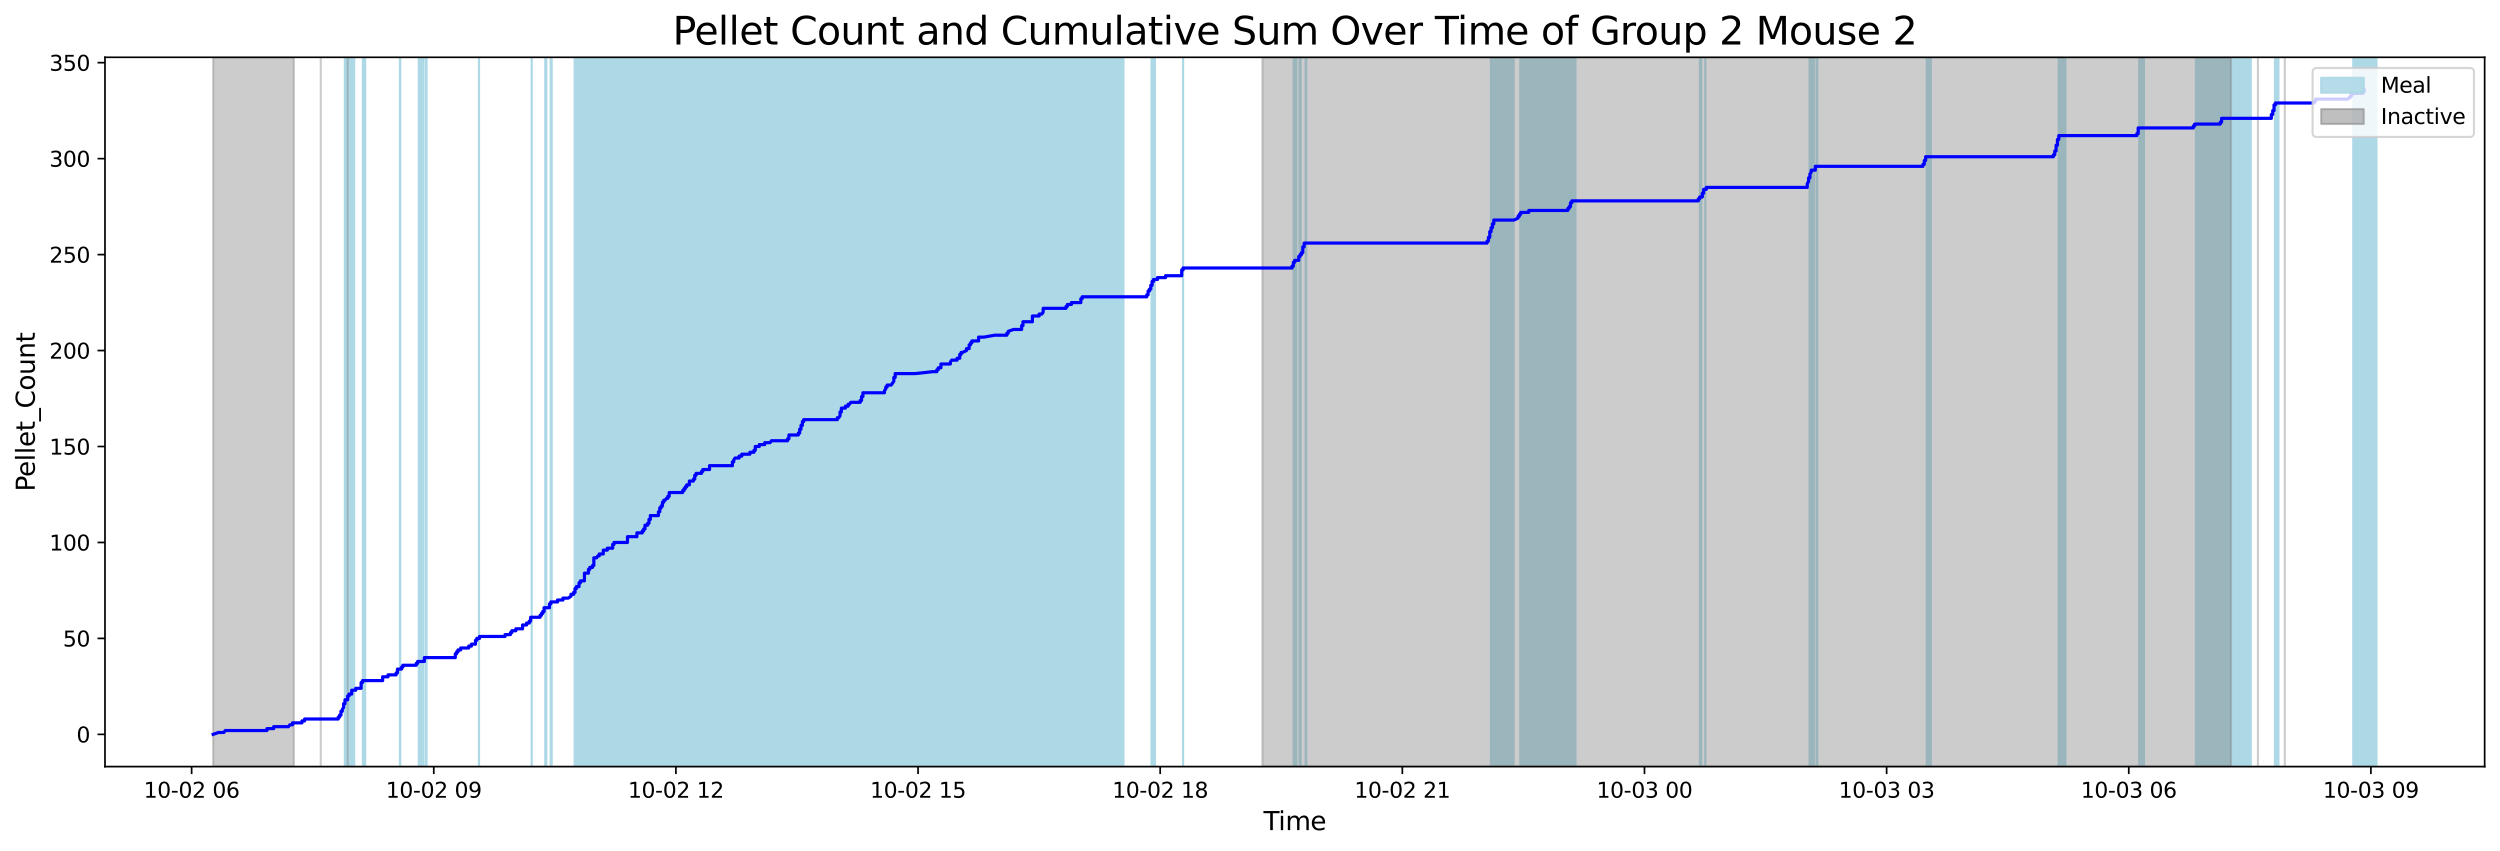 <?xml version="1.0" encoding="utf-8" standalone="no"?>
<!DOCTYPE svg PUBLIC "-//W3C//DTD SVG 1.1//EN"
  "http://www.w3.org/Graphics/SVG/1.1/DTD/svg11.dtd">
<svg xmlns:xlink="http://www.w3.org/1999/xlink" width="1172.435pt" height="399.009pt" viewBox="0 0 1172.435 399.009" xmlns="http://www.w3.org/2000/svg" version="1.1">
 <defs>
  <style type="text/css">*{stroke-linejoin: round; stroke-linecap: butt}</style>
 </defs>
 <g id="figure_1">
  <g id="patch_1">
   <path d="M 0 399.009 
L 1172.435 399.009 
L 1172.435 0 
L 0 0 
z
" style="fill: #ffffff"/>
  </g>
  <g id="axes_1">
   <g id="patch_2">
    <path d="M 49.235 359.517 
L 1165.235 359.517 
L 1165.235 26.877 
L 49.235 26.877 
z
" style="fill: #ffffff"/>
   </g>
   <g id="patch_3">
    <path d="M 164.387 359.517 
L 164.387 26.877 
L 162.142 26.877 
L 162.142 359.517 
z
" clip-path="url(#peb2b2d8e85)" style="fill: #add8e6; stroke: #add8e6; stroke-linejoin: miter"/>
   </g>
   <g id="patch_4">
    <path d="M 163.523 359.517 
L 163.523 26.877 
L 161.719 26.877 
L 161.719 359.517 
z
" clip-path="url(#peb2b2d8e85)" style="fill: #add8e6; stroke: #add8e6; stroke-linejoin: miter"/>
   </g>
   <g id="patch_5">
    <path d="M 163.624 359.517 
L 163.624 26.877 
L 163.447 26.877 
L 163.447 359.517 
z
" clip-path="url(#peb2b2d8e85)" style="fill: #add8e6; stroke: #add8e6; stroke-linejoin: miter"/>
   </g>
   <g id="patch_6">
    <path d="M 164.798 359.517 
L 164.798 26.877 
L 165.044 26.877 
L 165.044 359.517 
z
" clip-path="url(#peb2b2d8e85)" style="fill: #add8e6; stroke: #add8e6; stroke-linejoin: miter"/>
   </g>
   <g id="patch_7">
    <path d="M 166.097 359.517 
L 166.097 26.877 
L 164.873 26.877 
L 164.873 359.517 
z
" clip-path="url(#peb2b2d8e85)" style="fill: #add8e6; stroke: #add8e6; stroke-linejoin: miter"/>
   </g>
   <g id="patch_8">
    <path d="M 171.27 359.517 
L 171.27 26.877 
L 170.204 26.877 
L 170.204 359.517 
z
" clip-path="url(#peb2b2d8e85)" style="fill: #add8e6; stroke: #add8e6; stroke-linejoin: miter"/>
   </g>
   <g id="patch_9">
    <path d="M 170.898 359.517 
L 170.898 26.877 
L 170.942 26.877 
L 170.942 359.517 
z
" clip-path="url(#peb2b2d8e85)" style="fill: #add8e6; stroke: #add8e6; stroke-linejoin: miter"/>
   </g>
   <g id="patch_10">
    <path d="M 187.705 359.517 
L 187.705 26.877 
L 187.547 26.877 
L 187.547 359.517 
z
" clip-path="url(#peb2b2d8e85)" style="fill: #add8e6; stroke: #add8e6; stroke-linejoin: miter"/>
   </g>
   <g id="patch_11">
    <path d="M 198.531 359.517 
L 198.531 26.877 
L 196.392 26.877 
L 196.392 359.517 
z
" clip-path="url(#peb2b2d8e85)" style="fill: #add8e6; stroke: #add8e6; stroke-linejoin: miter"/>
   </g>
   <g id="patch_12">
    <path d="M 200.051 359.517 
L 200.051 26.877 
L 199.622 26.877 
L 199.622 359.517 
z
" clip-path="url(#peb2b2d8e85)" style="fill: #add8e6; stroke: #add8e6; stroke-linejoin: miter"/>
   </g>
   <g id="patch_13">
    <path d="M 224.605 359.517 
L 224.605 26.877 
L 224.655 26.877 
L 224.655 359.517 
z
" clip-path="url(#peb2b2d8e85)" style="fill: #add8e6; stroke: #add8e6; stroke-linejoin: miter"/>
   </g>
   <g id="patch_14">
    <path d="M 249.335 359.517 
L 249.335 26.877 
L 249.386 26.877 
L 249.386 359.517 
z
" clip-path="url(#peb2b2d8e85)" style="fill: #add8e6; stroke: #add8e6; stroke-linejoin: miter"/>
   </g>
   <g id="patch_15">
    <path d="M 255.707 359.517 
L 255.707 26.877 
L 256.218 26.877 
L 256.218 359.517 
z
" clip-path="url(#peb2b2d8e85)" style="fill: #add8e6; stroke: #add8e6; stroke-linejoin: miter"/>
   </g>
   <g id="patch_16">
    <path d="M 258.723 359.517 
L 258.723 26.877 
L 258.256 26.877 
L 258.256 359.517 
z
" clip-path="url(#peb2b2d8e85)" style="fill: #add8e6; stroke: #add8e6; stroke-linejoin: miter"/>
   </g>
   <g id="patch_17">
    <path d="M 294.72 359.517 
L 294.72 26.877 
L 269.498 26.877 
L 269.498 359.517 
z
" clip-path="url(#peb2b2d8e85)" style="fill: #add8e6; stroke: #add8e6; stroke-linejoin: miter"/>
   </g>
   <g id="patch_18">
    <path d="M 270.205 359.517 
L 270.205 26.877 
L 271.378 26.877 
L 271.378 359.517 
z
" clip-path="url(#peb2b2d8e85)" style="fill: #add8e6; stroke: #add8e6; stroke-linejoin: miter"/>
   </g>
   <g id="patch_19">
    <path d="M 272.52 359.517 
L 272.52 26.877 
L 271.908 26.877 
L 271.908 359.517 
z
" clip-path="url(#peb2b2d8e85)" style="fill: #add8e6; stroke: #add8e6; stroke-linejoin: miter"/>
   </g>
   <g id="patch_20">
    <path d="M 276.879 359.517 
L 276.879 26.877 
L 275.239 26.877 
L 275.239 359.517 
z
" clip-path="url(#peb2b2d8e85)" style="fill: #add8e6; stroke: #add8e6; stroke-linejoin: miter"/>
   </g>
   <g id="patch_21">
    <path d="M 276.526 359.517 
L 276.526 26.877 
L 277.258 26.877 
L 277.258 359.517 
z
" clip-path="url(#peb2b2d8e85)" style="fill: #add8e6; stroke: #add8e6; stroke-linejoin: miter"/>
   </g>
   <g id="patch_22">
    <path d="M 279.762 359.517 
L 279.762 26.877 
L 278.841 26.877 
L 278.841 359.517 
z
" clip-path="url(#peb2b2d8e85)" style="fill: #add8e6; stroke: #add8e6; stroke-linejoin: miter"/>
   </g>
   <g id="patch_23">
    <path d="M 307.338 359.517 
L 307.338 26.877 
L 281.403 26.877 
L 281.403 359.517 
z
" clip-path="url(#peb2b2d8e85)" style="fill: #add8e6; stroke: #add8e6; stroke-linejoin: miter"/>
   </g>
   <g id="patch_24">
    <path d="M 284.254 359.517 
L 284.254 26.877 
L 283.377 26.877 
L 283.377 359.517 
z
" clip-path="url(#peb2b2d8e85)" style="fill: #add8e6; stroke: #add8e6; stroke-linejoin: miter"/>
   </g>
   <g id="patch_25">
    <path d="M 311.754 359.517 
L 311.754 26.877 
L 287.869 26.877 
L 287.869 359.517 
z
" clip-path="url(#peb2b2d8e85)" style="fill: #add8e6; stroke: #add8e6; stroke-linejoin: miter"/>
   </g>
   <g id="patch_26">
    <path d="M 288.872 359.517 
L 288.872 26.877 
L 288.651 26.877 
L 288.651 359.517 
z
" clip-path="url(#peb2b2d8e85)" style="fill: #add8e6; stroke: #add8e6; stroke-linejoin: miter"/>
   </g>
   <g id="patch_27">
    <path d="M 321.217 359.517 
L 321.217 26.877 
L 295.496 26.877 
L 295.496 359.517 
z
" clip-path="url(#peb2b2d8e85)" style="fill: #add8e6; stroke: #add8e6; stroke-linejoin: miter"/>
   </g>
   <g id="patch_28">
    <path d="M 303.174 359.517 
L 303.174 26.877 
L 302.493 26.877 
L 302.493 359.517 
z
" clip-path="url(#peb2b2d8e85)" style="fill: #add8e6; stroke: #add8e6; stroke-linejoin: miter"/>
   </g>
   <g id="patch_29">
    <path d="M 306.24 359.517 
L 306.24 26.877 
L 303.162 26.877 
L 303.162 359.517 
z
" clip-path="url(#peb2b2d8e85)" style="fill: #add8e6; stroke: #add8e6; stroke-linejoin: miter"/>
   </g>
   <g id="patch_30">
    <path d="M 304.385 359.517 
L 304.385 26.877 
L 305.016 26.877 
L 305.016 359.517 
z
" clip-path="url(#peb2b2d8e85)" style="fill: #add8e6; stroke: #add8e6; stroke-linejoin: miter"/>
   </g>
   <g id="patch_31">
    <path d="M 305.685 359.517 
L 305.685 26.877 
L 306.032 26.877 
L 306.032 359.517 
z
" clip-path="url(#peb2b2d8e85)" style="fill: #add8e6; stroke: #add8e6; stroke-linejoin: miter"/>
   </g>
   <g id="patch_32">
    <path d="M 310.467 359.517 
L 310.467 26.877 
L 310.467 26.877 
z
" clip-path="url(#peb2b2d8e85)" style="fill: #add8e6; stroke: #add8e6; stroke-linejoin: miter"/>
   </g>
   <g id="patch_33">
    <path d="M 311.754 359.517 
L 311.754 26.877 
L 311.136 26.877 
L 311.136 359.517 
z
" clip-path="url(#peb2b2d8e85)" style="fill: #add8e6; stroke: #add8e6; stroke-linejoin: miter"/>
   </g>
   <g id="patch_34">
    <path d="M 339.513 359.517 
L 339.513 26.877 
L 314.29 26.877 
L 314.29 359.517 
z
" clip-path="url(#peb2b2d8e85)" style="fill: #add8e6; stroke: #add8e6; stroke-linejoin: miter"/>
   </g>
   <g id="patch_35">
    <path d="M 347.083 359.517 
L 347.083 26.877 
L 321.23 26.877 
L 321.23 359.517 
z
" clip-path="url(#peb2b2d8e85)" style="fill: #add8e6; stroke: #add8e6; stroke-linejoin: miter"/>
   </g>
   <g id="patch_36">
    <path d="M 324.245 359.517 
L 324.245 26.877 
L 323.11 26.877 
L 323.11 359.517 
z
" clip-path="url(#peb2b2d8e85)" style="fill: #add8e6; stroke: #add8e6; stroke-linejoin: miter"/>
   </g>
   <g id="patch_37">
    <path d="M 350.238 359.517 
L 350.238 26.877 
L 324.794 26.877 
L 324.794 359.517 
z
" clip-path="url(#peb2b2d8e85)" style="fill: #add8e6; stroke: #add8e6; stroke-linejoin: miter"/>
   </g>
   <g id="patch_38">
    <path d="M 352.13 359.517 
L 352.13 26.877 
L 327.293 26.877 
L 327.293 359.517 
z
" clip-path="url(#peb2b2d8e85)" style="fill: #add8e6; stroke: #add8e6; stroke-linejoin: miter"/>
   </g>
   <g id="patch_39">
    <path d="M 359.701 359.517 
L 359.701 26.877 
L 342.244 26.877 
L 342.244 359.517 
z
" clip-path="url(#peb2b2d8e85)" style="fill: #add8e6; stroke: #add8e6; stroke-linejoin: miter"/>
   </g>
   <g id="patch_40">
    <path d="M 370.426 359.517 
L 370.426 26.877 
L 344.881 26.877 
L 344.881 359.517 
z
" clip-path="url(#peb2b2d8e85)" style="fill: #add8e6; stroke: #add8e6; stroke-linejoin: miter"/>
   </g>
   <g id="patch_41">
    <path d="M 374.842 359.517 
L 374.842 26.877 
L 353.562 26.877 
L 353.562 359.517 
z
" clip-path="url(#peb2b2d8e85)" style="fill: #add8e6; stroke: #add8e6; stroke-linejoin: miter"/>
   </g>
   <g id="patch_42">
    <path d="M 354.654 359.517 
L 354.654 26.877 
L 354.704 26.877 
L 354.704 359.517 
z
" clip-path="url(#peb2b2d8e85)" style="fill: #add8e6; stroke: #add8e6; stroke-linejoin: miter"/>
   </g>
   <g id="patch_43">
    <path d="M 383.043 359.517 
L 383.043 26.877 
L 360.357 26.877 
L 360.357 359.517 
z
" clip-path="url(#peb2b2d8e85)" style="fill: #add8e6; stroke: #add8e6; stroke-linejoin: miter"/>
   </g>
   <g id="patch_44">
    <path d="M 396.292 359.517 
L 396.292 26.877 
L 370.71 26.877 
L 370.71 359.517 
z
" clip-path="url(#peb2b2d8e85)" style="fill: #add8e6; stroke: #add8e6; stroke-linejoin: miter"/>
   </g>
   <g id="patch_45">
    <path d="M 401.339 359.517 
L 401.339 26.877 
L 376.268 26.877 
L 376.268 359.517 
z
" clip-path="url(#peb2b2d8e85)" style="fill: #add8e6; stroke: #add8e6; stroke-linejoin: miter"/>
   </g>
   <g id="patch_46">
    <path d="M 419.634 359.517 
L 419.634 26.877 
L 394.683 26.877 
L 394.683 359.517 
z
" clip-path="url(#peb2b2d8e85)" style="fill: #add8e6; stroke: #add8e6; stroke-linejoin: miter"/>
   </g>
   <g id="patch_47">
    <path d="M 395.919 359.517 
L 395.919 26.877 
L 394.91 26.877 
L 394.91 359.517 
z
" clip-path="url(#peb2b2d8e85)" style="fill: #add8e6; stroke: #add8e6; stroke-linejoin: miter"/>
   </g>
   <g id="patch_48">
    <path d="M 396.083 359.517 
L 396.083 26.877 
L 395.156 26.877 
L 395.156 359.517 
z
" clip-path="url(#peb2b2d8e85)" style="fill: #add8e6; stroke: #add8e6; stroke-linejoin: miter"/>
   </g>
   <g id="patch_49">
    <path d="M 406.014 359.517 
L 406.014 26.877 
L 405.597 26.877 
L 405.597 359.517 
z
" clip-path="url(#peb2b2d8e85)" style="fill: #add8e6; stroke: #add8e6; stroke-linejoin: miter"/>
   </g>
   <g id="patch_50">
    <path d="M 441.715 359.517 
L 441.715 26.877 
L 415.704 26.877 
L 415.704 359.517 
z
" clip-path="url(#peb2b2d8e85)" style="fill: #add8e6; stroke: #add8e6; stroke-linejoin: miter"/>
   </g>
   <g id="patch_51">
    <path d="M 429.394 359.517 
L 429.394 26.877 
L 420.069 26.877 
L 420.069 359.517 
z
" clip-path="url(#peb2b2d8e85)" style="fill: #add8e6; stroke: #add8e6; stroke-linejoin: miter"/>
   </g>
   <g id="patch_52">
    <path d="M 421.243 359.517 
L 421.243 26.877 
L 421.489 26.877 
L 421.489 359.517 
z
" clip-path="url(#peb2b2d8e85)" style="fill: #add8e6; stroke: #add8e6; stroke-linejoin: miter"/>
   </g>
   <g id="patch_53">
    <path d="M 464.426 359.517 
L 464.426 26.877 
L 440.699 26.877 
L 440.699 359.517 
z
" clip-path="url(#peb2b2d8e85)" style="fill: #add8e6; stroke: #add8e6; stroke-linejoin: miter"/>
   </g>
   <g id="patch_54">
    <path d="M 458.402 359.517 
L 458.402 26.877 
L 449.721 26.877 
L 449.721 359.517 
z
" clip-path="url(#peb2b2d8e85)" style="fill: #add8e6; stroke: #add8e6; stroke-linejoin: miter"/>
   </g>
   <g id="patch_55">
    <path d="M 450.945 359.517 
L 450.945 26.877 
L 451.191 26.877 
L 451.191 359.517 
z
" clip-path="url(#peb2b2d8e85)" style="fill: #add8e6; stroke: #add8e6; stroke-linejoin: miter"/>
   </g>
   <g id="patch_56">
    <path d="M 480.198 359.517 
L 480.198 26.877 
L 454.137 26.877 
L 454.137 359.517 
z
" clip-path="url(#peb2b2d8e85)" style="fill: #add8e6; stroke: #add8e6; stroke-linejoin: miter"/>
   </g>
   <g id="patch_57">
    <path d="M 455.556 359.517 
L 455.556 26.877 
L 455.247 26.877 
L 455.247 359.517 
z
" clip-path="url(#peb2b2d8e85)" style="fill: #add8e6; stroke: #add8e6; stroke-linejoin: miter"/>
   </g>
   <g id="patch_58">
    <path d="M 462.654 359.517 
L 462.654 26.877 
L 459.739 26.877 
L 459.739 359.517 
z
" clip-path="url(#peb2b2d8e85)" style="fill: #add8e6; stroke: #add8e6; stroke-linejoin: miter"/>
   </g>
   <g id="patch_59">
    <path d="M 493.447 359.517 
L 493.447 26.877 
L 473.025 26.877 
L 473.025 359.517 
z
" clip-path="url(#peb2b2d8e85)" style="fill: #add8e6; stroke: #add8e6; stroke-linejoin: miter"/>
   </g>
   <g id="patch_60">
    <path d="M 502.279 359.517 
L 502.279 26.877 
L 480.482 26.877 
L 480.482 359.517 
z
" clip-path="url(#peb2b2d8e85)" style="fill: #add8e6; stroke: #add8e6; stroke-linejoin: miter"/>
   </g>
   <g id="patch_61">
    <path d="M 485.75 359.517 
L 485.75 26.877 
L 484.779 26.877 
L 484.779 359.517 
z
" clip-path="url(#peb2b2d8e85)" style="fill: #add8e6; stroke: #add8e6; stroke-linejoin: miter"/>
   </g>
   <g id="patch_62">
    <path d="M 495.251 359.517 
L 495.251 26.877 
L 489.983 26.877 
L 489.983 359.517 
z
" clip-path="url(#peb2b2d8e85)" style="fill: #add8e6; stroke: #add8e6; stroke-linejoin: miter"/>
   </g>
   <g id="patch_63">
    <path d="M 526.883 359.517 
L 526.883 26.877 
L 501.301 26.877 
L 501.301 359.517 
z
" clip-path="url(#peb2b2d8e85)" style="fill: #add8e6; stroke: #add8e6; stroke-linejoin: miter"/>
   </g>
   <g id="patch_64">
    <path d="M 508.146 359.517 
L 508.146 26.877 
L 507.377 26.877 
L 507.377 359.517 
z
" clip-path="url(#peb2b2d8e85)" style="fill: #add8e6; stroke: #add8e6; stroke-linejoin: miter"/>
   </g>
   <g id="patch_65">
    <path d="M 541.475 359.517 
L 541.475 26.877 
L 540.031 26.877 
L 540.031 359.517 
z
" clip-path="url(#peb2b2d8e85)" style="fill: #add8e6; stroke: #add8e6; stroke-linejoin: miter"/>
   </g>
   <g id="patch_66">
    <path d="M 541.122 359.517 
L 541.122 26.877 
L 541.595 26.877 
L 541.595 359.517 
z
" clip-path="url(#peb2b2d8e85)" style="fill: #add8e6; stroke: #add8e6; stroke-linejoin: miter"/>
   </g>
   <g id="patch_67">
    <path d="M 554.844 359.517 
L 554.844 26.877 
L 554.806 26.877 
L 554.806 359.517 
z
" clip-path="url(#peb2b2d8e85)" style="fill: #add8e6; stroke: #add8e6; stroke-linejoin: miter"/>
   </g>
   <g id="patch_68">
    <path d="M 606.696 359.517 
L 606.696 26.877 
L 607.92 26.877 
L 607.92 359.517 
z
" clip-path="url(#peb2b2d8e85)" style="fill: #add8e6; stroke: #add8e6; stroke-linejoin: miter"/>
   </g>
   <g id="patch_69">
    <path d="M 609.964 359.517 
L 609.964 26.877 
L 609.465 26.877 
L 609.465 359.517 
z
" clip-path="url(#peb2b2d8e85)" style="fill: #add8e6; stroke: #add8e6; stroke-linejoin: miter"/>
   </g>
   <g id="patch_70">
    <path d="M 612.582 359.517 
L 612.582 26.877 
L 612.336 26.877 
L 612.336 359.517 
z
" clip-path="url(#peb2b2d8e85)" style="fill: #add8e6; stroke: #add8e6; stroke-linejoin: miter"/>
   </g>
   <g id="patch_71">
    <path d="M 709.85 359.517 
L 709.85 26.877 
L 699.201 26.877 
L 699.201 359.517 
z
" clip-path="url(#peb2b2d8e85)" style="fill: #add8e6; stroke: #add8e6; stroke-linejoin: miter"/>
   </g>
   <g id="patch_72">
    <path d="M 701.062 359.517 
L 701.062 26.877 
L 700.028 26.877 
L 700.028 359.517 
z
" clip-path="url(#peb2b2d8e85)" style="fill: #add8e6; stroke: #add8e6; stroke-linejoin: miter"/>
   </g>
   <g id="patch_73">
    <path d="M 700.696 359.517 
L 700.696 26.877 
L 700.734 26.877 
L 700.734 359.517 
z
" clip-path="url(#peb2b2d8e85)" style="fill: #add8e6; stroke: #add8e6; stroke-linejoin: miter"/>
   </g>
   <g id="patch_74">
    <path d="M 701.598 359.517 
L 701.598 26.877 
L 701.289 26.877 
L 701.289 359.517 
z
" clip-path="url(#peb2b2d8e85)" style="fill: #add8e6; stroke: #add8e6; stroke-linejoin: miter"/>
   </g>
   <g id="patch_75">
    <path d="M 738.858 359.517 
L 738.858 26.877 
L 713.005 26.877 
L 713.005 359.517 
z
" clip-path="url(#peb2b2d8e85)" style="fill: #add8e6; stroke: #add8e6; stroke-linejoin: miter"/>
   </g>
   <g id="patch_76">
    <path d="M 736.581 359.517 
L 736.581 26.877 
L 737.016 26.877 
L 737.016 359.517 
z
" clip-path="url(#peb2b2d8e85)" style="fill: #add8e6; stroke: #add8e6; stroke-linejoin: miter"/>
   </g>
   <g id="patch_77">
    <path d="M 738.101 359.517 
L 738.101 26.877 
L 738.07 26.877 
L 738.07 359.517 
z
" clip-path="url(#peb2b2d8e85)" style="fill: #add8e6; stroke: #add8e6; stroke-linejoin: miter"/>
   </g>
   <g id="patch_78">
    <path d="M 797.221 359.517 
L 797.221 26.877 
L 797.851 26.877 
L 797.851 359.517 
z
" clip-path="url(#peb2b2d8e85)" style="fill: #add8e6; stroke: #add8e6; stroke-linejoin: miter"/>
   </g>
   <g id="patch_79">
    <path d="M 799.75 359.517 
L 799.75 26.877 
L 799.744 26.877 
L 799.744 359.517 
z
" clip-path="url(#peb2b2d8e85)" style="fill: #add8e6; stroke: #add8e6; stroke-linejoin: miter"/>
   </g>
   <g id="patch_80">
    <path d="M 849.88 359.517 
L 849.88 26.877 
L 848.643 26.877 
L 848.643 359.517 
z
" clip-path="url(#peb2b2d8e85)" style="fill: #add8e6; stroke: #add8e6; stroke-linejoin: miter"/>
   </g>
   <g id="patch_81">
    <path d="M 850.58 359.517 
L 850.58 26.877 
L 849.312 26.877 
L 849.312 359.517 
z
" clip-path="url(#peb2b2d8e85)" style="fill: #add8e6; stroke: #add8e6; stroke-linejoin: miter"/>
   </g>
   <g id="patch_82">
    <path d="M 850.366 359.517 
L 850.366 26.877 
L 850.486 26.877 
L 850.486 359.517 
z
" clip-path="url(#peb2b2d8e85)" style="fill: #add8e6; stroke: #add8e6; stroke-linejoin: miter"/>
   </g>
   <g id="patch_83">
    <path d="M 851.949 359.517 
L 851.949 26.877 
L 852.258 26.877 
L 852.258 359.517 
z
" clip-path="url(#peb2b2d8e85)" style="fill: #add8e6; stroke: #add8e6; stroke-linejoin: miter"/>
   </g>
   <g id="patch_84">
    <path d="M 905.517 359.517 
L 905.517 26.877 
L 903.605 26.877 
L 903.605 359.517 
z
" clip-path="url(#peb2b2d8e85)" style="fill: #add8e6; stroke: #add8e6; stroke-linejoin: miter"/>
   </g>
   <g id="patch_85">
    <path d="M 968.605 359.517 
L 968.605 26.877 
L 965.469 26.877 
L 965.469 359.517 
z
" clip-path="url(#peb2b2d8e85)" style="fill: #add8e6; stroke: #add8e6; stroke-linejoin: miter"/>
   </g>
   <g id="patch_86">
    <path d="M 966.8 359.517 
L 966.8 26.877 
L 966.176 26.877 
L 966.176 359.517 
z
" clip-path="url(#peb2b2d8e85)" style="fill: #add8e6; stroke: #add8e6; stroke-linejoin: miter"/>
   </g>
   <g id="patch_87">
    <path d="M 1005.442 359.517 
L 1005.442 26.877 
L 1003.246 26.877 
L 1003.246 359.517 
z
" clip-path="url(#peb2b2d8e85)" style="fill: #add8e6; stroke: #add8e6; stroke-linejoin: miter"/>
   </g>
   <g id="patch_88">
    <path d="M 1055.559 359.517 
L 1055.559 26.877 
L 1029.819 26.877 
L 1029.819 359.517 
z
" clip-path="url(#peb2b2d8e85)" style="fill: #add8e6; stroke: #add8e6; stroke-linejoin: miter"/>
   </g>
   <g id="patch_89">
    <path d="M 1046.468 359.517 
L 1046.468 26.877 
L 1042.708 26.877 
L 1042.708 359.517 
z
" clip-path="url(#peb2b2d8e85)" style="fill: #add8e6; stroke: #add8e6; stroke-linejoin: miter"/>
   </g>
   <g id="patch_90">
    <path d="M 1068.529 359.517 
L 1068.529 26.877 
L 1066.889 26.877 
L 1066.889 359.517 
z
" clip-path="url(#peb2b2d8e85)" style="fill: #add8e6; stroke: #add8e6; stroke-linejoin: miter"/>
   </g>
   <g id="patch_91">
    <path d="M 1114.508 359.517 
L 1114.508 26.877 
L 1103.619 26.877 
L 1103.619 359.517 
z
" clip-path="url(#peb2b2d8e85)" style="fill: #add8e6; stroke: #add8e6; stroke-linejoin: miter"/>
   </g>
   <g id="patch_92">
    <path d="M 99.962 359.517 
L 99.962 26.877 
L 137.815 26.877 
L 137.815 359.517 
z
" clip-path="url(#peb2b2d8e85)" style="fill: #808080; opacity: 0.4; stroke: #808080; stroke-linejoin: miter"/>
   </g>
   <g id="patch_93">
    <path d="M 150.432 26.877 
L 150.432 26.877 
L 150.432 359.517 
" clip-path="url(#peb2b2d8e85)" style="fill: #808080; opacity: 0.4; stroke: #808080; stroke-linejoin: miter"/>
   </g>
   <g id="patch_94">
    <path d="M 163.05 26.877 
L 163.05 26.877 
L 163.05 359.517 
" clip-path="url(#peb2b2d8e85)" style="fill: #808080; opacity: 0.4; stroke: #808080; stroke-linejoin: miter"/>
   </g>
   <g id="patch_95">
    <path d="M 592.047 359.517 
L 592.047 26.877 
L 1046.278 26.877 
L 1046.278 359.517 
z
" clip-path="url(#peb2b2d8e85)" style="fill: #808080; opacity: 0.4; stroke: #808080; stroke-linejoin: miter"/>
   </g>
   <g id="patch_96">
    <path d="M 1058.896 26.877 
L 1058.896 26.877 
L 1058.896 359.517 
" clip-path="url(#peb2b2d8e85)" style="fill: #808080; opacity: 0.4; stroke: #808080; stroke-linejoin: miter"/>
   </g>
   <g id="patch_97">
    <path d="M 1071.513 26.877 
L 1071.513 26.877 
L 1071.513 359.517 
" clip-path="url(#peb2b2d8e85)" style="fill: #808080; opacity: 0.4; stroke: #808080; stroke-linejoin: miter"/>
   </g>
   <g id="matplotlib.axis_1">
    <g id="xtick_1">
     <g id="line2d_1">
      <defs>
       <path id="meaf81ea4f0" d="M 0 0 
L 0 3.5 
" style="stroke: #000000; stroke-width: 0.8"/>
      </defs>
      <g>
       <use xlink:href="#meaf81ea4f0" x="89.868" y="359.517" style="stroke: #000000; stroke-width: 0.8"/>
      </g>
     </g>
     <g id="text_1">
      <!-- 10-02 06 -->
      <g transform="translate(67.388 374.116) scale(0.1 -0.1)">
       <defs>
        <path id="DejaVuSans-31" d="M 794 531 
L 1825 531 
L 1825 4091 
L 703 3866 
L 703 4441 
L 1819 4666 
L 2450 4666 
L 2450 531 
L 3481 531 
L 3481 0 
L 794 0 
L 794 531 
z
" transform="scale(0.016)"/>
        <path id="DejaVuSans-30" d="M 2034 4250 
Q 1547 4250 1301 3770 
Q 1056 3291 1056 2328 
Q 1056 1369 1301 889 
Q 1547 409 2034 409 
Q 2525 409 2770 889 
Q 3016 1369 3016 2328 
Q 3016 3291 2770 3770 
Q 2525 4250 2034 4250 
z
M 2034 4750 
Q 2819 4750 3233 4129 
Q 3647 3509 3647 2328 
Q 3647 1150 3233 529 
Q 2819 -91 2034 -91 
Q 1250 -91 836 529 
Q 422 1150 422 2328 
Q 422 3509 836 4129 
Q 1250 4750 2034 4750 
z
" transform="scale(0.016)"/>
        <path id="DejaVuSans-2d" d="M 313 2009 
L 1997 2009 
L 1997 1497 
L 313 1497 
L 313 2009 
z
" transform="scale(0.016)"/>
        <path id="DejaVuSans-32" d="M 1228 531 
L 3431 531 
L 3431 0 
L 469 0 
L 469 531 
Q 828 903 1448 1529 
Q 2069 2156 2228 2338 
Q 2531 2678 2651 2914 
Q 2772 3150 2772 3378 
Q 2772 3750 2511 3984 
Q 2250 4219 1831 4219 
Q 1534 4219 1204 4116 
Q 875 4013 500 3803 
L 500 4441 
Q 881 4594 1212 4672 
Q 1544 4750 1819 4750 
Q 2544 4750 2975 4387 
Q 3406 4025 3406 3419 
Q 3406 3131 3298 2873 
Q 3191 2616 2906 2266 
Q 2828 2175 2409 1742 
Q 1991 1309 1228 531 
z
" transform="scale(0.016)"/>
        <path id="DejaVuSans-20" transform="scale(0.016)"/>
        <path id="DejaVuSans-36" d="M 2113 2584 
Q 1688 2584 1439 2293 
Q 1191 2003 1191 1497 
Q 1191 994 1439 701 
Q 1688 409 2113 409 
Q 2538 409 2786 701 
Q 3034 994 3034 1497 
Q 3034 2003 2786 2293 
Q 2538 2584 2113 2584 
z
M 3366 4563 
L 3366 3988 
Q 3128 4100 2886 4159 
Q 2644 4219 2406 4219 
Q 1781 4219 1451 3797 
Q 1122 3375 1075 2522 
Q 1259 2794 1537 2939 
Q 1816 3084 2150 3084 
Q 2853 3084 3261 2657 
Q 3669 2231 3669 1497 
Q 3669 778 3244 343 
Q 2819 -91 2113 -91 
Q 1303 -91 875 529 
Q 447 1150 447 2328 
Q 447 3434 972 4092 
Q 1497 4750 2381 4750 
Q 2619 4750 2861 4703 
Q 3103 4656 3366 4563 
z
" transform="scale(0.016)"/>
       </defs>
       <use xlink:href="#DejaVuSans-31"/>
       <use xlink:href="#DejaVuSans-30" x="63.623"/>
       <use xlink:href="#DejaVuSans-2d" x="127.246"/>
       <use xlink:href="#DejaVuSans-30" x="163.33"/>
       <use xlink:href="#DejaVuSans-32" x="226.953"/>
       <use xlink:href="#DejaVuSans-20" x="290.576"/>
       <use xlink:href="#DejaVuSans-30" x="322.363"/>
       <use xlink:href="#DejaVuSans-36" x="385.986"/>
      </g>
     </g>
    </g>
    <g id="xtick_2">
     <g id="line2d_2">
      <g>
       <use xlink:href="#meaf81ea4f0" x="203.426" y="359.517" style="stroke: #000000; stroke-width: 0.8"/>
      </g>
     </g>
     <g id="text_2">
      <!-- 10-02 09 -->
      <g transform="translate(180.946 374.116) scale(0.1 -0.1)">
       <defs>
        <path id="DejaVuSans-39" d="M 703 97 
L 703 672 
Q 941 559 1184 500 
Q 1428 441 1663 441 
Q 2288 441 2617 861 
Q 2947 1281 2994 2138 
Q 2813 1869 2534 1725 
Q 2256 1581 1919 1581 
Q 1219 1581 811 2004 
Q 403 2428 403 3163 
Q 403 3881 828 4315 
Q 1253 4750 1959 4750 
Q 2769 4750 3195 4129 
Q 3622 3509 3622 2328 
Q 3622 1225 3098 567 
Q 2575 -91 1691 -91 
Q 1453 -91 1209 -44 
Q 966 3 703 97 
z
M 1959 2075 
Q 2384 2075 2632 2365 
Q 2881 2656 2881 3163 
Q 2881 3666 2632 3958 
Q 2384 4250 1959 4250 
Q 1534 4250 1286 3958 
Q 1038 3666 1038 3163 
Q 1038 2656 1286 2365 
Q 1534 2075 1959 2075 
z
" transform="scale(0.016)"/>
       </defs>
       <use xlink:href="#DejaVuSans-31"/>
       <use xlink:href="#DejaVuSans-30" x="63.623"/>
       <use xlink:href="#DejaVuSans-2d" x="127.246"/>
       <use xlink:href="#DejaVuSans-30" x="163.33"/>
       <use xlink:href="#DejaVuSans-32" x="226.953"/>
       <use xlink:href="#DejaVuSans-20" x="290.576"/>
       <use xlink:href="#DejaVuSans-30" x="322.363"/>
       <use xlink:href="#DejaVuSans-39" x="385.986"/>
      </g>
     </g>
    </g>
    <g id="xtick_3">
     <g id="line2d_3">
      <g>
       <use xlink:href="#meaf81ea4f0" x="316.984" y="359.517" style="stroke: #000000; stroke-width: 0.8"/>
      </g>
     </g>
     <g id="text_3">
      <!-- 10-02 12 -->
      <g transform="translate(294.504 374.116) scale(0.1 -0.1)">
       <use xlink:href="#DejaVuSans-31"/>
       <use xlink:href="#DejaVuSans-30" x="63.623"/>
       <use xlink:href="#DejaVuSans-2d" x="127.246"/>
       <use xlink:href="#DejaVuSans-30" x="163.33"/>
       <use xlink:href="#DejaVuSans-32" x="226.953"/>
       <use xlink:href="#DejaVuSans-20" x="290.576"/>
       <use xlink:href="#DejaVuSans-31" x="322.363"/>
       <use xlink:href="#DejaVuSans-32" x="385.986"/>
      </g>
     </g>
    </g>
    <g id="xtick_4">
     <g id="line2d_4">
      <g>
       <use xlink:href="#meaf81ea4f0" x="430.542" y="359.517" style="stroke: #000000; stroke-width: 0.8"/>
      </g>
     </g>
     <g id="text_4">
      <!-- 10-02 15 -->
      <g transform="translate(408.062 374.116) scale(0.1 -0.1)">
       <defs>
        <path id="DejaVuSans-35" d="M 691 4666 
L 3169 4666 
L 3169 4134 
L 1269 4134 
L 1269 2991 
Q 1406 3038 1543 3061 
Q 1681 3084 1819 3084 
Q 2600 3084 3056 2656 
Q 3513 2228 3513 1497 
Q 3513 744 3044 326 
Q 2575 -91 1722 -91 
Q 1428 -91 1123 -41 
Q 819 9 494 109 
L 494 744 
Q 775 591 1075 516 
Q 1375 441 1709 441 
Q 2250 441 2565 725 
Q 2881 1009 2881 1497 
Q 2881 1984 2565 2268 
Q 2250 2553 1709 2553 
Q 1456 2553 1204 2497 
Q 953 2441 691 2322 
L 691 4666 
z
" transform="scale(0.016)"/>
       </defs>
       <use xlink:href="#DejaVuSans-31"/>
       <use xlink:href="#DejaVuSans-30" x="63.623"/>
       <use xlink:href="#DejaVuSans-2d" x="127.246"/>
       <use xlink:href="#DejaVuSans-30" x="163.33"/>
       <use xlink:href="#DejaVuSans-32" x="226.953"/>
       <use xlink:href="#DejaVuSans-20" x="290.576"/>
       <use xlink:href="#DejaVuSans-31" x="322.363"/>
       <use xlink:href="#DejaVuSans-35" x="385.986"/>
      </g>
     </g>
    </g>
    <g id="xtick_5">
     <g id="line2d_5">
      <g>
       <use xlink:href="#meaf81ea4f0" x="544.1" y="359.517" style="stroke: #000000; stroke-width: 0.8"/>
      </g>
     </g>
     <g id="text_5">
      <!-- 10-02 18 -->
      <g transform="translate(521.619 374.116) scale(0.1 -0.1)">
       <defs>
        <path id="DejaVuSans-38" d="M 2034 2216 
Q 1584 2216 1326 1975 
Q 1069 1734 1069 1313 
Q 1069 891 1326 650 
Q 1584 409 2034 409 
Q 2484 409 2743 651 
Q 3003 894 3003 1313 
Q 3003 1734 2745 1975 
Q 2488 2216 2034 2216 
z
M 1403 2484 
Q 997 2584 770 2862 
Q 544 3141 544 3541 
Q 544 4100 942 4425 
Q 1341 4750 2034 4750 
Q 2731 4750 3128 4425 
Q 3525 4100 3525 3541 
Q 3525 3141 3298 2862 
Q 3072 2584 2669 2484 
Q 3125 2378 3379 2068 
Q 3634 1759 3634 1313 
Q 3634 634 3220 271 
Q 2806 -91 2034 -91 
Q 1263 -91 848 271 
Q 434 634 434 1313 
Q 434 1759 690 2068 
Q 947 2378 1403 2484 
z
M 1172 3481 
Q 1172 3119 1398 2916 
Q 1625 2713 2034 2713 
Q 2441 2713 2670 2916 
Q 2900 3119 2900 3481 
Q 2900 3844 2670 4047 
Q 2441 4250 2034 4250 
Q 1625 4250 1398 4047 
Q 1172 3844 1172 3481 
z
" transform="scale(0.016)"/>
       </defs>
       <use xlink:href="#DejaVuSans-31"/>
       <use xlink:href="#DejaVuSans-30" x="63.623"/>
       <use xlink:href="#DejaVuSans-2d" x="127.246"/>
       <use xlink:href="#DejaVuSans-30" x="163.33"/>
       <use xlink:href="#DejaVuSans-32" x="226.953"/>
       <use xlink:href="#DejaVuSans-20" x="290.576"/>
       <use xlink:href="#DejaVuSans-31" x="322.363"/>
       <use xlink:href="#DejaVuSans-38" x="385.986"/>
      </g>
     </g>
    </g>
    <g id="xtick_6">
     <g id="line2d_6">
      <g>
       <use xlink:href="#meaf81ea4f0" x="657.658" y="359.517" style="stroke: #000000; stroke-width: 0.8"/>
      </g>
     </g>
     <g id="text_6">
      <!-- 10-02 21 -->
      <g transform="translate(635.177 374.116) scale(0.1 -0.1)">
       <use xlink:href="#DejaVuSans-31"/>
       <use xlink:href="#DejaVuSans-30" x="63.623"/>
       <use xlink:href="#DejaVuSans-2d" x="127.246"/>
       <use xlink:href="#DejaVuSans-30" x="163.33"/>
       <use xlink:href="#DejaVuSans-32" x="226.953"/>
       <use xlink:href="#DejaVuSans-20" x="290.576"/>
       <use xlink:href="#DejaVuSans-32" x="322.363"/>
       <use xlink:href="#DejaVuSans-31" x="385.986"/>
      </g>
     </g>
    </g>
    <g id="xtick_7">
     <g id="line2d_7">
      <g>
       <use xlink:href="#meaf81ea4f0" x="771.216" y="359.517" style="stroke: #000000; stroke-width: 0.8"/>
      </g>
     </g>
     <g id="text_7">
      <!-- 10-03 00 -->
      <g transform="translate(748.735 374.116) scale(0.1 -0.1)">
       <defs>
        <path id="DejaVuSans-33" d="M 2597 2516 
Q 3050 2419 3304 2112 
Q 3559 1806 3559 1356 
Q 3559 666 3084 287 
Q 2609 -91 1734 -91 
Q 1441 -91 1130 -33 
Q 819 25 488 141 
L 488 750 
Q 750 597 1062 519 
Q 1375 441 1716 441 
Q 2309 441 2620 675 
Q 2931 909 2931 1356 
Q 2931 1769 2642 2001 
Q 2353 2234 1838 2234 
L 1294 2234 
L 1294 2753 
L 1863 2753 
Q 2328 2753 2575 2939 
Q 2822 3125 2822 3475 
Q 2822 3834 2567 4026 
Q 2313 4219 1838 4219 
Q 1578 4219 1281 4162 
Q 984 4106 628 3988 
L 628 4550 
Q 988 4650 1302 4700 
Q 1616 4750 1894 4750 
Q 2613 4750 3031 4423 
Q 3450 4097 3450 3541 
Q 3450 3153 3228 2886 
Q 3006 2619 2597 2516 
z
" transform="scale(0.016)"/>
       </defs>
       <use xlink:href="#DejaVuSans-31"/>
       <use xlink:href="#DejaVuSans-30" x="63.623"/>
       <use xlink:href="#DejaVuSans-2d" x="127.246"/>
       <use xlink:href="#DejaVuSans-30" x="163.33"/>
       <use xlink:href="#DejaVuSans-33" x="226.953"/>
       <use xlink:href="#DejaVuSans-20" x="290.576"/>
       <use xlink:href="#DejaVuSans-30" x="322.363"/>
       <use xlink:href="#DejaVuSans-30" x="385.986"/>
      </g>
     </g>
    </g>
    <g id="xtick_8">
     <g id="line2d_8">
      <g>
       <use xlink:href="#meaf81ea4f0" x="884.774" y="359.517" style="stroke: #000000; stroke-width: 0.8"/>
      </g>
     </g>
     <g id="text_8">
      <!-- 10-03 03 -->
      <g transform="translate(862.293 374.116) scale(0.1 -0.1)">
       <use xlink:href="#DejaVuSans-31"/>
       <use xlink:href="#DejaVuSans-30" x="63.623"/>
       <use xlink:href="#DejaVuSans-2d" x="127.246"/>
       <use xlink:href="#DejaVuSans-30" x="163.33"/>
       <use xlink:href="#DejaVuSans-33" x="226.953"/>
       <use xlink:href="#DejaVuSans-20" x="290.576"/>
       <use xlink:href="#DejaVuSans-30" x="322.363"/>
       <use xlink:href="#DejaVuSans-33" x="385.986"/>
      </g>
     </g>
    </g>
    <g id="xtick_9">
     <g id="line2d_9">
      <g>
       <use xlink:href="#meaf81ea4f0" x="998.332" y="359.517" style="stroke: #000000; stroke-width: 0.8"/>
      </g>
     </g>
     <g id="text_9">
      <!-- 10-03 06 -->
      <g transform="translate(975.851 374.116) scale(0.1 -0.1)">
       <use xlink:href="#DejaVuSans-31"/>
       <use xlink:href="#DejaVuSans-30" x="63.623"/>
       <use xlink:href="#DejaVuSans-2d" x="127.246"/>
       <use xlink:href="#DejaVuSans-30" x="163.33"/>
       <use xlink:href="#DejaVuSans-33" x="226.953"/>
       <use xlink:href="#DejaVuSans-20" x="290.576"/>
       <use xlink:href="#DejaVuSans-30" x="322.363"/>
       <use xlink:href="#DejaVuSans-36" x="385.986"/>
      </g>
     </g>
    </g>
    <g id="xtick_10">
     <g id="line2d_10">
      <g>
       <use xlink:href="#meaf81ea4f0" x="1111.89" y="359.517" style="stroke: #000000; stroke-width: 0.8"/>
      </g>
     </g>
     <g id="text_10">
      <!-- 10-03 09 -->
      <g transform="translate(1089.409 374.116) scale(0.1 -0.1)">
       <use xlink:href="#DejaVuSans-31"/>
       <use xlink:href="#DejaVuSans-30" x="63.623"/>
       <use xlink:href="#DejaVuSans-2d" x="127.246"/>
       <use xlink:href="#DejaVuSans-30" x="163.33"/>
       <use xlink:href="#DejaVuSans-33" x="226.953"/>
       <use xlink:href="#DejaVuSans-20" x="290.576"/>
       <use xlink:href="#DejaVuSans-30" x="322.363"/>
       <use xlink:href="#DejaVuSans-39" x="385.986"/>
      </g>
     </g>
    </g>
    <g id="text_11">
     <!-- Time -->
     <g transform="translate(592.555 389.313) scale(0.12 -0.12)">
      <defs>
       <path id="DejaVuSans-54" d="M -19 4666 
L 3928 4666 
L 3928 4134 
L 2272 4134 
L 2272 0 
L 1638 0 
L 1638 4134 
L -19 4134 
L -19 4666 
z
" transform="scale(0.016)"/>
       <path id="DejaVuSans-69" d="M 603 3500 
L 1178 3500 
L 1178 0 
L 603 0 
L 603 3500 
z
M 603 4863 
L 1178 4863 
L 1178 4134 
L 603 4134 
L 603 4863 
z
" transform="scale(0.016)"/>
       <path id="DejaVuSans-6d" d="M 3328 2828 
Q 3544 3216 3844 3400 
Q 4144 3584 4550 3584 
Q 5097 3584 5394 3201 
Q 5691 2819 5691 2113 
L 5691 0 
L 5113 0 
L 5113 2094 
Q 5113 2597 4934 2840 
Q 4756 3084 4391 3084 
Q 3944 3084 3684 2787 
Q 3425 2491 3425 1978 
L 3425 0 
L 2847 0 
L 2847 2094 
Q 2847 2600 2669 2842 
Q 2491 3084 2119 3084 
Q 1678 3084 1418 2786 
Q 1159 2488 1159 1978 
L 1159 0 
L 581 0 
L 581 3500 
L 1159 3500 
L 1159 2956 
Q 1356 3278 1631 3431 
Q 1906 3584 2284 3584 
Q 2666 3584 2933 3390 
Q 3200 3197 3328 2828 
z
" transform="scale(0.016)"/>
       <path id="DejaVuSans-65" d="M 3597 1894 
L 3597 1613 
L 953 1613 
Q 991 1019 1311 708 
Q 1631 397 2203 397 
Q 2534 397 2845 478 
Q 3156 559 3463 722 
L 3463 178 
Q 3153 47 2828 -22 
Q 2503 -91 2169 -91 
Q 1331 -91 842 396 
Q 353 884 353 1716 
Q 353 2575 817 3079 
Q 1281 3584 2069 3584 
Q 2775 3584 3186 3129 
Q 3597 2675 3597 1894 
z
M 3022 2063 
Q 3016 2534 2758 2815 
Q 2500 3097 2075 3097 
Q 1594 3097 1305 2825 
Q 1016 2553 972 2059 
L 3022 2063 
z
" transform="scale(0.016)"/>
      </defs>
      <use xlink:href="#DejaVuSans-54"/>
      <use xlink:href="#DejaVuSans-69" x="57.959"/>
      <use xlink:href="#DejaVuSans-6d" x="85.742"/>
      <use xlink:href="#DejaVuSans-65" x="183.154"/>
     </g>
    </g>
   </g>
   <g id="matplotlib.axis_2">
    <g id="ytick_1">
     <g id="line2d_11">
      <defs>
       <path id="m67aa90db0d" d="M 0 0 
L -3.5 0 
" style="stroke: #000000; stroke-width: 0.8"/>
      </defs>
      <g>
       <use xlink:href="#m67aa90db0d" x="49.235" y="344.397" style="stroke: #000000; stroke-width: 0.8"/>
      </g>
     </g>
     <g id="text_12">
      <!-- 0 -->
      <g transform="translate(35.873 348.196) scale(0.1 -0.1)">
       <use xlink:href="#DejaVuSans-30"/>
      </g>
     </g>
    </g>
    <g id="ytick_2">
     <g id="line2d_12">
      <g>
       <use xlink:href="#m67aa90db0d" x="49.235" y="299.397" style="stroke: #000000; stroke-width: 0.8"/>
      </g>
     </g>
     <g id="text_13">
      <!-- 50 -->
      <g transform="translate(29.51 303.196) scale(0.1 -0.1)">
       <use xlink:href="#DejaVuSans-35"/>
       <use xlink:href="#DejaVuSans-30" x="63.623"/>
      </g>
     </g>
    </g>
    <g id="ytick_3">
     <g id="line2d_13">
      <g>
       <use xlink:href="#m67aa90db0d" x="49.235" y="254.397" style="stroke: #000000; stroke-width: 0.8"/>
      </g>
     </g>
     <g id="text_14">
      <!-- 100 -->
      <g transform="translate(23.148 258.196) scale(0.1 -0.1)">
       <use xlink:href="#DejaVuSans-31"/>
       <use xlink:href="#DejaVuSans-30" x="63.623"/>
       <use xlink:href="#DejaVuSans-30" x="127.246"/>
      </g>
     </g>
    </g>
    <g id="ytick_4">
     <g id="line2d_14">
      <g>
       <use xlink:href="#m67aa90db0d" x="49.235" y="209.397" style="stroke: #000000; stroke-width: 0.8"/>
      </g>
     </g>
     <g id="text_15">
      <!-- 150 -->
      <g transform="translate(23.148 213.196) scale(0.1 -0.1)">
       <use xlink:href="#DejaVuSans-31"/>
       <use xlink:href="#DejaVuSans-35" x="63.623"/>
       <use xlink:href="#DejaVuSans-30" x="127.246"/>
      </g>
     </g>
    </g>
    <g id="ytick_5">
     <g id="line2d_15">
      <g>
       <use xlink:href="#m67aa90db0d" x="49.235" y="164.397" style="stroke: #000000; stroke-width: 0.8"/>
      </g>
     </g>
     <g id="text_16">
      <!-- 200 -->
      <g transform="translate(23.148 168.196) scale(0.1 -0.1)">
       <use xlink:href="#DejaVuSans-32"/>
       <use xlink:href="#DejaVuSans-30" x="63.623"/>
       <use xlink:href="#DejaVuSans-30" x="127.246"/>
      </g>
     </g>
    </g>
    <g id="ytick_6">
     <g id="line2d_16">
      <g>
       <use xlink:href="#m67aa90db0d" x="49.235" y="119.397" style="stroke: #000000; stroke-width: 0.8"/>
      </g>
     </g>
     <g id="text_17">
      <!-- 250 -->
      <g transform="translate(23.148 123.196) scale(0.1 -0.1)">
       <use xlink:href="#DejaVuSans-32"/>
       <use xlink:href="#DejaVuSans-35" x="63.623"/>
       <use xlink:href="#DejaVuSans-30" x="127.246"/>
      </g>
     </g>
    </g>
    <g id="ytick_7">
     <g id="line2d_17">
      <g>
       <use xlink:href="#m67aa90db0d" x="49.235" y="74.397" style="stroke: #000000; stroke-width: 0.8"/>
      </g>
     </g>
     <g id="text_18">
      <!-- 300 -->
      <g transform="translate(23.148 78.196) scale(0.1 -0.1)">
       <use xlink:href="#DejaVuSans-33"/>
       <use xlink:href="#DejaVuSans-30" x="63.623"/>
       <use xlink:href="#DejaVuSans-30" x="127.246"/>
      </g>
     </g>
    </g>
    <g id="ytick_8">
     <g id="line2d_18">
      <g>
       <use xlink:href="#m67aa90db0d" x="49.235" y="29.397" style="stroke: #000000; stroke-width: 0.8"/>
      </g>
     </g>
     <g id="text_19">
      <!-- 350 -->
      <g transform="translate(23.148 33.196) scale(0.1 -0.1)">
       <use xlink:href="#DejaVuSans-33"/>
       <use xlink:href="#DejaVuSans-35" x="63.623"/>
       <use xlink:href="#DejaVuSans-30" x="127.246"/>
      </g>
     </g>
    </g>
    <g id="text_20">
     <!-- Pellet_Count -->
     <g transform="translate(16.318 230.485) rotate(-90) scale(0.12 -0.12)">
      <defs>
       <path id="DejaVuSans-50" d="M 1259 4147 
L 1259 2394 
L 2053 2394 
Q 2494 2394 2734 2622 
Q 2975 2850 2975 3272 
Q 2975 3691 2734 3919 
Q 2494 4147 2053 4147 
L 1259 4147 
z
M 628 4666 
L 2053 4666 
Q 2838 4666 3239 4311 
Q 3641 3956 3641 3272 
Q 3641 2581 3239 2228 
Q 2838 1875 2053 1875 
L 1259 1875 
L 1259 0 
L 628 0 
L 628 4666 
z
" transform="scale(0.016)"/>
       <path id="DejaVuSans-6c" d="M 603 4863 
L 1178 4863 
L 1178 0 
L 603 0 
L 603 4863 
z
" transform="scale(0.016)"/>
       <path id="DejaVuSans-74" d="M 1172 4494 
L 1172 3500 
L 2356 3500 
L 2356 3053 
L 1172 3053 
L 1172 1153 
Q 1172 725 1289 603 
Q 1406 481 1766 481 
L 2356 481 
L 2356 0 
L 1766 0 
Q 1100 0 847 248 
Q 594 497 594 1153 
L 594 3053 
L 172 3053 
L 172 3500 
L 594 3500 
L 594 4494 
L 1172 4494 
z
" transform="scale(0.016)"/>
       <path id="DejaVuSans-5f" d="M 3263 -1063 
L 3263 -1509 
L -63 -1509 
L -63 -1063 
L 3263 -1063 
z
" transform="scale(0.016)"/>
       <path id="DejaVuSans-43" d="M 4122 4306 
L 4122 3641 
Q 3803 3938 3442 4084 
Q 3081 4231 2675 4231 
Q 1875 4231 1450 3742 
Q 1025 3253 1025 2328 
Q 1025 1406 1450 917 
Q 1875 428 2675 428 
Q 3081 428 3442 575 
Q 3803 722 4122 1019 
L 4122 359 
Q 3791 134 3420 21 
Q 3050 -91 2638 -91 
Q 1578 -91 968 557 
Q 359 1206 359 2328 
Q 359 3453 968 4101 
Q 1578 4750 2638 4750 
Q 3056 4750 3426 4639 
Q 3797 4528 4122 4306 
z
" transform="scale(0.016)"/>
       <path id="DejaVuSans-6f" d="M 1959 3097 
Q 1497 3097 1228 2736 
Q 959 2375 959 1747 
Q 959 1119 1226 758 
Q 1494 397 1959 397 
Q 2419 397 2687 759 
Q 2956 1122 2956 1747 
Q 2956 2369 2687 2733 
Q 2419 3097 1959 3097 
z
M 1959 3584 
Q 2709 3584 3137 3096 
Q 3566 2609 3566 1747 
Q 3566 888 3137 398 
Q 2709 -91 1959 -91 
Q 1206 -91 779 398 
Q 353 888 353 1747 
Q 353 2609 779 3096 
Q 1206 3584 1959 3584 
z
" transform="scale(0.016)"/>
       <path id="DejaVuSans-75" d="M 544 1381 
L 544 3500 
L 1119 3500 
L 1119 1403 
Q 1119 906 1312 657 
Q 1506 409 1894 409 
Q 2359 409 2629 706 
Q 2900 1003 2900 1516 
L 2900 3500 
L 3475 3500 
L 3475 0 
L 2900 0 
L 2900 538 
Q 2691 219 2414 64 
Q 2138 -91 1772 -91 
Q 1169 -91 856 284 
Q 544 659 544 1381 
z
M 1991 3584 
L 1991 3584 
z
" transform="scale(0.016)"/>
       <path id="DejaVuSans-6e" d="M 3513 2113 
L 3513 0 
L 2938 0 
L 2938 2094 
Q 2938 2591 2744 2837 
Q 2550 3084 2163 3084 
Q 1697 3084 1428 2787 
Q 1159 2491 1159 1978 
L 1159 0 
L 581 0 
L 581 3500 
L 1159 3500 
L 1159 2956 
Q 1366 3272 1645 3428 
Q 1925 3584 2291 3584 
Q 2894 3584 3203 3211 
Q 3513 2838 3513 2113 
z
" transform="scale(0.016)"/>
      </defs>
      <use xlink:href="#DejaVuSans-50"/>
      <use xlink:href="#DejaVuSans-65" x="56.678"/>
      <use xlink:href="#DejaVuSans-6c" x="118.201"/>
      <use xlink:href="#DejaVuSans-6c" x="145.984"/>
      <use xlink:href="#DejaVuSans-65" x="173.768"/>
      <use xlink:href="#DejaVuSans-74" x="235.291"/>
      <use xlink:href="#DejaVuSans-5f" x="274.5"/>
      <use xlink:href="#DejaVuSans-43" x="324.5"/>
      <use xlink:href="#DejaVuSans-6f" x="394.324"/>
      <use xlink:href="#DejaVuSans-75" x="455.506"/>
      <use xlink:href="#DejaVuSans-6e" x="518.885"/>
      <use xlink:href="#DejaVuSans-74" x="582.264"/>
     </g>
    </g>
   </g>
   <g id="line2d_19">
    <path d="M 99.962 344.397 
L 102.486 343.497 
L 105.009 343.497 
L 105.64 342.597 
L 125.197 342.597 
L 125.197 341.697 
L 125.197 341.697 
L 128.352 341.697 
L 128.352 340.797 
L 135.291 340.797 
L 135.922 339.897 
L 137.184 339.897 
L 137.184 338.997 
L 141.6 338.997 
L 141.6 338.097 
L 142.862 338.097 
L 142.862 337.197 
L 158.634 337.197 
L 158.634 337.197 
L 158.634 336.297 
L 159.265 336.297 
L 159.265 336.297 
L 159.265 335.397 
L 159.896 335.397 
L 159.896 333.597 
L 160.527 333.597 
L 160.527 332.697 
L 160.527 332.697 
L 161.157 331.797 
L 161.157 331.797 
L 161.157 329.997 
L 161.788 329.997 
L 161.788 328.197 
L 163.05 328.197 
L 163.05 328.197 
L 163.05 326.397 
L 163.681 326.397 
L 163.681 325.497 
L 164.943 325.497 
L 164.943 323.697 
L 166.835 323.697 
L 166.835 322.797 
L 169.359 322.797 
L 169.359 320.097 
L 169.99 320.097 
L 169.99 319.197 
L 179.453 319.197 
L 179.453 317.397 
L 181.976 317.397 
L 181.976 317.397 
L 181.976 316.497 
L 185.762 316.497 
L 185.762 315.597 
L 186.392 315.597 
L 186.392 313.797 
L 188.285 313.797 
L 188.285 312.897 
L 188.916 312.897 
L 188.916 311.997 
L 195.225 311.997 
L 195.225 311.997 
L 195.225 311.097 
L 195.856 311.097 
L 195.856 310.197 
L 199.01 310.197 
L 199.01 308.397 
L 213.52 308.397 
L 213.52 306.597 
L 214.151 306.597 
L 214.151 305.697 
L 214.782 305.697 
L 214.782 304.797 
L 216.044 304.797 
L 216.044 304.797 
L 216.044 303.897 
L 219.829 303.897 
L 219.829 302.997 
L 221.091 302.997 
L 221.091 302.097 
L 222.983 302.097 
L 222.983 300.297 
L 223.614 300.297 
L 223.614 299.397 
L 224.876 299.397 
L 224.876 298.497 
L 236.863 298.497 
L 236.863 297.597 
L 239.386 297.597 
L 239.386 297.597 
L 239.386 296.697 
L 240.017 296.697 
L 240.017 295.797 
L 241.91 295.797 
L 241.91 294.897 
L 245.064 294.897 
L 245.064 294.897 
L 245.064 293.097 
L 246.957 293.097 
L 246.957 292.197 
L 248.218 292.197 
L 248.218 291.297 
L 248.849 291.297 
L 248.849 289.497 
L 253.265 289.497 
L 253.265 288.597 
L 253.896 288.597 
L 253.896 287.697 
L 254.527 287.697 
L 254.527 286.797 
L 255.158 286.797 
L 255.158 284.997 
L 257.682 284.997 
L 257.682 283.197 
L 258.312 283.197 
L 258.312 282.297 
L 261.467 282.297 
L 261.467 282.297 
L 261.467 281.397 
L 263.99 281.397 
L 263.99 280.497 
L 266.514 280.497 
L 267.776 279.597 
L 267.776 279.597 
L 267.776 278.697 
L 269.037 278.697 
L 269.037 277.797 
L 269.668 277.797 
L 269.668 275.997 
L 270.299 275.997 
L 270.299 275.097 
L 271.561 275.097 
L 271.561 275.097 
L 271.561 273.297 
L 272.192 273.297 
L 272.192 272.397 
L 272.192 272.397 
L 274.084 272.397 
L 274.084 268.797 
L 275.977 268.797 
L 275.977 266.997 
L 276.608 266.997 
L 276.608 266.097 
L 277.87 266.097 
L 277.87 265.197 
L 278.501 265.197 
L 278.501 261.597 
L 279.762 261.597 
L 280.393 260.697 
L 281.024 260.697 
L 281.024 259.797 
L 282.917 259.797 
L 282.917 259.797 
L 282.917 257.997 
L 284.809 257.997 
L 284.809 257.097 
L 287.333 257.097 
L 287.333 255.297 
L 287.964 255.297 
L 287.964 254.397 
L 294.273 254.397 
L 294.273 251.697 
L 298.689 251.697 
L 298.689 251.697 
L 298.689 249.897 
L 301.212 249.897 
L 301.212 249.897 
L 301.212 248.997 
L 301.843 248.997 
L 301.843 248.997 
L 301.843 248.097 
L 302.474 248.097 
L 302.474 246.297 
L 303.736 246.297 
L 303.736 245.397 
L 304.367 245.397 
L 304.367 243.597 
L 304.997 243.597 
L 304.997 241.797 
L 308.783 241.797 
L 308.783 239.997 
L 309.414 239.997 
L 309.414 238.197 
L 310.044 238.197 
L 310.044 237.297 
L 310.675 237.297 
L 310.675 235.497 
L 311.306 235.497 
L 311.306 235.497 
L 311.306 234.597 
L 311.306 234.597 
L 311.937 234.597 
L 311.937 234.597 
L 312.568 233.697 
L 313.199 233.697 
L 313.199 233.697 
L 313.199 232.797 
L 313.83 232.797 
L 313.83 230.997 
L 320.138 230.997 
L 320.138 230.997 
L 320.138 230.097 
L 320.769 230.097 
L 320.769 229.197 
L 321.4 229.197 
L 321.4 229.197 
L 321.4 228.297 
L 322.031 228.297 
L 322.031 227.397 
L 323.293 227.397 
L 323.293 227.397 
L 323.293 225.597 
L 323.293 225.597 
L 325.185 225.597 
L 325.185 224.697 
L 325.816 224.697 
L 325.816 222.897 
L 326.447 222.897 
L 326.447 221.997 
L 328.971 221.997 
L 328.971 221.997 
L 328.971 221.097 
L 329.602 221.097 
L 329.602 220.197 
L 329.602 220.197 
L 332.756 220.197 
L 332.756 218.397 
L 343.481 218.397 
L 343.481 218.397 
L 343.481 216.597 
L 344.112 216.597 
L 344.112 215.697 
L 344.112 215.697 
L 344.743 214.797 
L 344.743 214.797 
L 346.635 214.797 
L 346.635 214.797 
L 346.635 213.897 
L 346.635 213.897 
L 347.897 213.897 
L 347.897 212.997 
L 351.682 212.997 
L 351.682 212.997 
L 351.682 212.097 
L 353.575 212.097 
L 353.575 211.197 
L 353.575 211.197 
L 354.206 211.197 
L 354.206 209.397 
L 354.206 209.397 
L 356.098 209.397 
L 356.098 208.497 
L 358.622 208.497 
L 358.622 207.597 
L 358.622 207.597 
L 361.146 207.597 
L 361.146 207.597 
L 361.776 206.697 
L 361.776 206.697 
L 369.347 206.697 
L 369.347 206.697 
L 369.347 205.797 
L 369.978 205.797 
L 369.978 203.997 
L 374.394 203.997 
L 374.394 203.997 
L 374.394 203.097 
L 375.025 203.097 
L 375.025 201.297 
L 375.656 201.297 
L 375.656 199.497 
L 375.656 199.497 
L 376.287 199.497 
L 376.287 199.497 
L 376.287 197.697 
L 376.917 197.697 
L 376.917 197.697 
L 376.917 196.797 
L 392.689 196.797 
L 392.689 195.897 
L 393.32 195.897 
L 393.32 195.897 
L 393.951 194.997 
L 393.951 194.997 
L 393.951 193.197 
L 394.582 193.197 
L 394.582 191.397 
L 396.475 191.397 
L 396.475 191.397 
L 396.475 190.497 
L 397.736 190.497 
L 397.736 189.597 
L 398.367 189.597 
L 398.998 188.697 
L 403.414 188.697 
L 403.414 188.697 
L 403.414 187.797 
L 404.045 187.797 
L 404.045 185.997 
L 404.676 185.997 
L 404.676 184.197 
L 414.77 184.197 
L 414.77 184.197 
L 414.77 183.297 
L 414.77 183.297 
L 415.401 182.397 
L 415.401 182.397 
L 415.401 181.497 
L 416.032 181.497 
L 416.032 180.597 
L 417.924 180.597 
L 419.186 178.797 
L 419.186 178.797 
L 419.186 176.997 
L 419.817 176.997 
L 419.817 175.197 
L 429.28 175.197 
L 437.482 174.297 
L 439.374 174.297 
L 439.374 174.297 
L 439.374 173.397 
L 440.005 173.397 
L 440.005 172.497 
L 441.267 172.497 
L 441.267 170.697 
L 445.683 170.697 
L 445.683 169.797 
L 445.683 169.797 
L 446.314 168.897 
L 448.837 168.897 
L 448.837 167.997 
L 450.099 167.997 
L 450.099 166.197 
L 450.73 166.197 
L 450.73 165.297 
L 450.73 165.297 
L 451.361 165.297 
L 453.254 164.397 
L 453.254 163.497 
L 454.515 163.497 
L 454.515 161.697 
L 455.146 161.697 
L 455.146 160.797 
L 455.777 160.797 
L 455.777 159.897 
L 458.932 159.897 
L 458.932 159.897 
L 458.932 158.097 
L 461.455 158.097 
L 466.502 157.197 
L 472.18 157.197 
L 472.18 156.297 
L 472.811 156.297 
L 472.811 155.397 
L 472.811 155.397 
L 475.334 154.497 
L 479.12 154.497 
L 479.12 152.697 
L 479.75 152.697 
L 479.75 150.897 
L 484.167 150.897 
L 484.167 148.197 
L 487.321 148.197 
L 487.321 148.197 
L 487.321 147.297 
L 488.583 147.297 
L 489.214 146.397 
L 489.214 146.397 
L 489.214 144.597 
L 499.939 144.597 
L 499.939 143.697 
L 500.569 143.697 
L 500.569 142.797 
L 502.462 142.797 
L 502.462 141.897 
L 506.878 141.897 
L 506.878 141.897 
L 506.878 140.097 
L 507.509 140.097 
L 507.509 139.197 
L 537.791 139.197 
L 537.791 138.297 
L 538.422 138.297 
L 538.422 136.497 
L 539.053 136.497 
L 539.053 135.597 
L 539.684 135.597 
L 539.684 133.797 
L 540.315 133.797 
L 540.315 131.997 
L 540.946 131.997 
L 540.946 131.097 
L 542.838 131.097 
L 542.838 130.197 
L 546.623 130.197 
L 546.623 129.297 
L 554.194 129.297 
L 554.194 126.597 
L 554.825 126.597 
L 554.825 125.697 
L 605.926 125.697 
L 605.926 124.797 
L 606.557 124.797 
L 606.557 122.997 
L 607.188 122.997 
L 607.188 122.097 
L 609.08 122.097 
L 609.08 120.297 
L 609.711 120.297 
L 609.711 119.397 
L 610.342 119.397 
L 610.342 118.497 
L 610.342 118.497 
L 610.973 118.497 
L 610.973 115.797 
L 611.604 115.797 
L 611.604 113.997 
L 697.403 113.997 
L 697.403 113.097 
L 698.034 113.097 
L 698.034 111.297 
L 698.665 111.297 
L 698.665 108.597 
L 699.296 108.597 
L 699.296 106.797 
L 699.927 106.797 
L 699.927 104.997 
L 700.558 104.997 
L 700.558 103.197 
L 710.021 103.197 
L 710.021 103.197 
L 711.913 102.297 
L 711.913 101.397 
L 712.544 101.397 
L 712.544 100.497 
L 713.175 100.497 
L 713.175 99.597 
L 716.96 99.597 
L 716.96 98.697 
L 735.256 98.697 
L 735.256 97.797 
L 735.887 97.797 
L 735.887 96.897 
L 736.518 96.897 
L 736.518 95.097 
L 737.148 95.097 
L 737.148 94.197 
L 796.451 94.197 
L 796.451 94.197 
L 796.451 93.297 
L 797.082 93.297 
L 797.082 92.397 
L 798.344 92.397 
L 798.344 92.397 
L 798.344 90.597 
L 798.974 90.597 
L 798.974 90.597 
L 798.974 88.797 
L 800.236 88.797 
L 800.236 87.897 
L 847.552 87.897 
L 847.552 87.897 
L 847.552 86.097 
L 847.552 86.097 
L 848.183 85.197 
L 848.183 85.197 
L 848.183 83.397 
L 848.814 83.397 
L 848.814 81.597 
L 848.814 81.597 
L 849.445 80.697 
L 849.445 80.697 
L 849.445 79.797 
L 851.337 79.797 
L 851.337 77.997 
L 901.807 77.997 
L 901.807 77.097 
L 902.438 77.097 
L 902.438 75.297 
L 903.069 75.297 
L 903.069 73.497 
L 963.003 73.497 
L 963.003 72.597 
L 963.633 72.597 
L 963.633 72.597 
L 963.633 70.797 
L 964.264 70.797 
L 964.264 68.097 
L 964.895 68.097 
L 964.895 65.397 
L 965.526 65.397 
L 965.526 63.597 
L 1002.117 63.597 
L 1002.117 62.697 
L 1002.748 62.697 
L 1002.748 59.997 
L 1028.614 59.997 
L 1028.614 59.097 
L 1029.245 59.097 
L 1029.245 58.197 
L 1041.231 58.197 
L 1041.231 58.197 
L 1041.231 57.297 
L 1041.862 57.297 
L 1041.862 55.497 
L 1065.205 55.497 
L 1065.205 53.697 
L 1065.836 53.697 
L 1065.836 51.897 
L 1066.466 51.897 
L 1066.466 49.197 
L 1067.097 49.197 
L 1067.097 48.297 
L 1085.393 48.297 
L 1085.393 47.397 
L 1086.024 47.397 
L 1086.024 46.497 
L 1101.165 46.497 
L 1101.165 46.497 
L 1101.796 45.597 
L 1102.426 45.597 
L 1102.426 44.697 
L 1103.057 44.697 
L 1103.057 43.797 
L 1108.104 43.797 
L 1108.104 43.797 
L 1108.735 42.897 
L 1108.735 42.897 
L 1108.735 41.997 
L 1108.735 41.997 
" clip-path="url(#peb2b2d8e85)" style="fill: none; stroke: #0000ff; stroke-width: 1.5; stroke-linecap: square"/>
   </g>
   <g id="patch_98">
    <path d="M 49.235 359.517 
L 49.235 26.877 
" style="fill: none; stroke: #000000; stroke-width: 0.8; stroke-linejoin: miter; stroke-linecap: square"/>
   </g>
   <g id="patch_99">
    <path d="M 1165.235 359.517 
L 1165.235 26.877 
" style="fill: none; stroke: #000000; stroke-width: 0.8; stroke-linejoin: miter; stroke-linecap: square"/>
   </g>
   <g id="patch_100">
    <path d="M 49.235 359.517 
L 1165.235 359.517 
" style="fill: none; stroke: #000000; stroke-width: 0.8; stroke-linejoin: miter; stroke-linecap: square"/>
   </g>
   <g id="patch_101">
    <path d="M 49.235 26.877 
L 1165.235 26.877 
" style="fill: none; stroke: #000000; stroke-width: 0.8; stroke-linejoin: miter; stroke-linecap: square"/>
   </g>
   <g id="text_21">
    <!-- Pellet Count and Cumulative Sum Over Time of Group 2 Mouse 2 -->
    <g transform="translate(315.461 20.877) scale(0.18 -0.18)">
     <defs>
      <path id="DejaVuSans-61" d="M 2194 1759 
Q 1497 1759 1228 1600 
Q 959 1441 959 1056 
Q 959 750 1161 570 
Q 1363 391 1709 391 
Q 2188 391 2477 730 
Q 2766 1069 2766 1631 
L 2766 1759 
L 2194 1759 
z
M 3341 1997 
L 3341 0 
L 2766 0 
L 2766 531 
Q 2569 213 2275 61 
Q 1981 -91 1556 -91 
Q 1019 -91 701 211 
Q 384 513 384 1019 
Q 384 1609 779 1909 
Q 1175 2209 1959 2209 
L 2766 2209 
L 2766 2266 
Q 2766 2663 2505 2880 
Q 2244 3097 1772 3097 
Q 1472 3097 1187 3025 
Q 903 2953 641 2809 
L 641 3341 
Q 956 3463 1253 3523 
Q 1550 3584 1831 3584 
Q 2591 3584 2966 3190 
Q 3341 2797 3341 1997 
z
" transform="scale(0.016)"/>
      <path id="DejaVuSans-64" d="M 2906 2969 
L 2906 4863 
L 3481 4863 
L 3481 0 
L 2906 0 
L 2906 525 
Q 2725 213 2448 61 
Q 2172 -91 1784 -91 
Q 1150 -91 751 415 
Q 353 922 353 1747 
Q 353 2572 751 3078 
Q 1150 3584 1784 3584 
Q 2172 3584 2448 3432 
Q 2725 3281 2906 2969 
z
M 947 1747 
Q 947 1113 1208 752 
Q 1469 391 1925 391 
Q 2381 391 2643 752 
Q 2906 1113 2906 1747 
Q 2906 2381 2643 2742 
Q 2381 3103 1925 3103 
Q 1469 3103 1208 2742 
Q 947 2381 947 1747 
z
" transform="scale(0.016)"/>
      <path id="DejaVuSans-76" d="M 191 3500 
L 800 3500 
L 1894 563 
L 2988 3500 
L 3597 3500 
L 2284 0 
L 1503 0 
L 191 3500 
z
" transform="scale(0.016)"/>
      <path id="DejaVuSans-53" d="M 3425 4513 
L 3425 3897 
Q 3066 4069 2747 4153 
Q 2428 4238 2131 4238 
Q 1616 4238 1336 4038 
Q 1056 3838 1056 3469 
Q 1056 3159 1242 3001 
Q 1428 2844 1947 2747 
L 2328 2669 
Q 3034 2534 3370 2195 
Q 3706 1856 3706 1288 
Q 3706 609 3251 259 
Q 2797 -91 1919 -91 
Q 1588 -91 1214 -16 
Q 841 59 441 206 
L 441 856 
Q 825 641 1194 531 
Q 1563 422 1919 422 
Q 2459 422 2753 634 
Q 3047 847 3047 1241 
Q 3047 1584 2836 1778 
Q 2625 1972 2144 2069 
L 1759 2144 
Q 1053 2284 737 2584 
Q 422 2884 422 3419 
Q 422 4038 858 4394 
Q 1294 4750 2059 4750 
Q 2388 4750 2728 4690 
Q 3069 4631 3425 4513 
z
" transform="scale(0.016)"/>
      <path id="DejaVuSans-4f" d="M 2522 4238 
Q 1834 4238 1429 3725 
Q 1025 3213 1025 2328 
Q 1025 1447 1429 934 
Q 1834 422 2522 422 
Q 3209 422 3611 934 
Q 4013 1447 4013 2328 
Q 4013 3213 3611 3725 
Q 3209 4238 2522 4238 
z
M 2522 4750 
Q 3503 4750 4090 4092 
Q 4678 3434 4678 2328 
Q 4678 1225 4090 567 
Q 3503 -91 2522 -91 
Q 1538 -91 948 565 
Q 359 1222 359 2328 
Q 359 3434 948 4092 
Q 1538 4750 2522 4750 
z
" transform="scale(0.016)"/>
      <path id="DejaVuSans-72" d="M 2631 2963 
Q 2534 3019 2420 3045 
Q 2306 3072 2169 3072 
Q 1681 3072 1420 2755 
Q 1159 2438 1159 1844 
L 1159 0 
L 581 0 
L 581 3500 
L 1159 3500 
L 1159 2956 
Q 1341 3275 1631 3429 
Q 1922 3584 2338 3584 
Q 2397 3584 2469 3576 
Q 2541 3569 2628 3553 
L 2631 2963 
z
" transform="scale(0.016)"/>
      <path id="DejaVuSans-66" d="M 2375 4863 
L 2375 4384 
L 1825 4384 
Q 1516 4384 1395 4259 
Q 1275 4134 1275 3809 
L 1275 3500 
L 2222 3500 
L 2222 3053 
L 1275 3053 
L 1275 0 
L 697 0 
L 697 3053 
L 147 3053 
L 147 3500 
L 697 3500 
L 697 3744 
Q 697 4328 969 4595 
Q 1241 4863 1831 4863 
L 2375 4863 
z
" transform="scale(0.016)"/>
      <path id="DejaVuSans-47" d="M 3809 666 
L 3809 1919 
L 2778 1919 
L 2778 2438 
L 4434 2438 
L 4434 434 
Q 4069 175 3628 42 
Q 3188 -91 2688 -91 
Q 1594 -91 976 548 
Q 359 1188 359 2328 
Q 359 3472 976 4111 
Q 1594 4750 2688 4750 
Q 3144 4750 3555 4637 
Q 3966 4525 4313 4306 
L 4313 3634 
Q 3963 3931 3569 4081 
Q 3175 4231 2741 4231 
Q 1884 4231 1454 3753 
Q 1025 3275 1025 2328 
Q 1025 1384 1454 906 
Q 1884 428 2741 428 
Q 3075 428 3337 486 
Q 3600 544 3809 666 
z
" transform="scale(0.016)"/>
      <path id="DejaVuSans-70" d="M 1159 525 
L 1159 -1331 
L 581 -1331 
L 581 3500 
L 1159 3500 
L 1159 2969 
Q 1341 3281 1617 3432 
Q 1894 3584 2278 3584 
Q 2916 3584 3314 3078 
Q 3713 2572 3713 1747 
Q 3713 922 3314 415 
Q 2916 -91 2278 -91 
Q 1894 -91 1617 61 
Q 1341 213 1159 525 
z
M 3116 1747 
Q 3116 2381 2855 2742 
Q 2594 3103 2138 3103 
Q 1681 3103 1420 2742 
Q 1159 2381 1159 1747 
Q 1159 1113 1420 752 
Q 1681 391 2138 391 
Q 2594 391 2855 752 
Q 3116 1113 3116 1747 
z
" transform="scale(0.016)"/>
      <path id="DejaVuSans-4d" d="M 628 4666 
L 1569 4666 
L 2759 1491 
L 3956 4666 
L 4897 4666 
L 4897 0 
L 4281 0 
L 4281 4097 
L 3078 897 
L 2444 897 
L 1241 4097 
L 1241 0 
L 628 0 
L 628 4666 
z
" transform="scale(0.016)"/>
      <path id="DejaVuSans-73" d="M 2834 3397 
L 2834 2853 
Q 2591 2978 2328 3040 
Q 2066 3103 1784 3103 
Q 1356 3103 1142 2972 
Q 928 2841 928 2578 
Q 928 2378 1081 2264 
Q 1234 2150 1697 2047 
L 1894 2003 
Q 2506 1872 2764 1633 
Q 3022 1394 3022 966 
Q 3022 478 2636 193 
Q 2250 -91 1575 -91 
Q 1294 -91 989 -36 
Q 684 19 347 128 
L 347 722 
Q 666 556 975 473 
Q 1284 391 1588 391 
Q 1994 391 2212 530 
Q 2431 669 2431 922 
Q 2431 1156 2273 1281 
Q 2116 1406 1581 1522 
L 1381 1569 
Q 847 1681 609 1914 
Q 372 2147 372 2553 
Q 372 3047 722 3315 
Q 1072 3584 1716 3584 
Q 2034 3584 2315 3537 
Q 2597 3491 2834 3397 
z
" transform="scale(0.016)"/>
     </defs>
     <use xlink:href="#DejaVuSans-50"/>
     <use xlink:href="#DejaVuSans-65" x="56.678"/>
     <use xlink:href="#DejaVuSans-6c" x="118.201"/>
     <use xlink:href="#DejaVuSans-6c" x="145.984"/>
     <use xlink:href="#DejaVuSans-65" x="173.768"/>
     <use xlink:href="#DejaVuSans-74" x="235.291"/>
     <use xlink:href="#DejaVuSans-20" x="274.5"/>
     <use xlink:href="#DejaVuSans-43" x="306.287"/>
     <use xlink:href="#DejaVuSans-6f" x="376.111"/>
     <use xlink:href="#DejaVuSans-75" x="437.293"/>
     <use xlink:href="#DejaVuSans-6e" x="500.672"/>
     <use xlink:href="#DejaVuSans-74" x="564.051"/>
     <use xlink:href="#DejaVuSans-20" x="603.26"/>
     <use xlink:href="#DejaVuSans-61" x="635.047"/>
     <use xlink:href="#DejaVuSans-6e" x="696.326"/>
     <use xlink:href="#DejaVuSans-64" x="759.705"/>
     <use xlink:href="#DejaVuSans-20" x="823.182"/>
     <use xlink:href="#DejaVuSans-43" x="854.969"/>
     <use xlink:href="#DejaVuSans-75" x="924.793"/>
     <use xlink:href="#DejaVuSans-6d" x="988.172"/>
     <use xlink:href="#DejaVuSans-75" x="1085.584"/>
     <use xlink:href="#DejaVuSans-6c" x="1148.963"/>
     <use xlink:href="#DejaVuSans-61" x="1176.746"/>
     <use xlink:href="#DejaVuSans-74" x="1238.025"/>
     <use xlink:href="#DejaVuSans-69" x="1277.234"/>
     <use xlink:href="#DejaVuSans-76" x="1305.018"/>
     <use xlink:href="#DejaVuSans-65" x="1364.197"/>
     <use xlink:href="#DejaVuSans-20" x="1425.721"/>
     <use xlink:href="#DejaVuSans-53" x="1457.508"/>
     <use xlink:href="#DejaVuSans-75" x="1520.984"/>
     <use xlink:href="#DejaVuSans-6d" x="1584.363"/>
     <use xlink:href="#DejaVuSans-20" x="1681.775"/>
     <use xlink:href="#DejaVuSans-4f" x="1713.562"/>
     <use xlink:href="#DejaVuSans-76" x="1792.273"/>
     <use xlink:href="#DejaVuSans-65" x="1851.453"/>
     <use xlink:href="#DejaVuSans-72" x="1912.977"/>
     <use xlink:href="#DejaVuSans-20" x="1954.09"/>
     <use xlink:href="#DejaVuSans-54" x="1985.877"/>
     <use xlink:href="#DejaVuSans-69" x="2043.836"/>
     <use xlink:href="#DejaVuSans-6d" x="2071.619"/>
     <use xlink:href="#DejaVuSans-65" x="2169.031"/>
     <use xlink:href="#DejaVuSans-20" x="2230.555"/>
     <use xlink:href="#DejaVuSans-6f" x="2262.342"/>
     <use xlink:href="#DejaVuSans-66" x="2323.523"/>
     <use xlink:href="#DejaVuSans-20" x="2358.729"/>
     <use xlink:href="#DejaVuSans-47" x="2390.516"/>
     <use xlink:href="#DejaVuSans-72" x="2468.006"/>
     <use xlink:href="#DejaVuSans-6f" x="2506.869"/>
     <use xlink:href="#DejaVuSans-75" x="2568.051"/>
     <use xlink:href="#DejaVuSans-70" x="2631.43"/>
     <use xlink:href="#DejaVuSans-20" x="2694.906"/>
     <use xlink:href="#DejaVuSans-32" x="2726.693"/>
     <use xlink:href="#DejaVuSans-20" x="2790.316"/>
     <use xlink:href="#DejaVuSans-4d" x="2822.104"/>
     <use xlink:href="#DejaVuSans-6f" x="2908.383"/>
     <use xlink:href="#DejaVuSans-75" x="2969.564"/>
     <use xlink:href="#DejaVuSans-73" x="3032.943"/>
     <use xlink:href="#DejaVuSans-65" x="3085.043"/>
     <use xlink:href="#DejaVuSans-20" x="3146.566"/>
     <use xlink:href="#DejaVuSans-32" x="3178.354"/>
    </g>
   </g>
   <g id="legend_1">
    <g id="patch_102">
     <path d="M 1086.551 64.233 
L 1158.235 64.233 
Q 1160.235 64.233 1160.235 62.233 
L 1160.235 33.877 
Q 1160.235 31.877 1158.235 31.877 
L 1086.551 31.877 
Q 1084.551 31.877 1084.551 33.877 
L 1084.551 62.233 
Q 1084.551 64.233 1086.551 64.233 
z
" style="fill: #ffffff; opacity: 0.8; stroke: #cccccc; stroke-linejoin: miter"/>
    </g>
    <g id="patch_103">
     <path d="M 1088.551 43.476 
L 1108.551 43.476 
L 1108.551 36.476 
L 1088.551 36.476 
z
" style="fill: #add8e6; opacity: 0.9; stroke: #add8e6; stroke-linejoin: miter"/>
    </g>
    <g id="text_22">
     <!-- Meal -->
     <g transform="translate(1116.551 43.476) scale(0.1 -0.1)">
      <use xlink:href="#DejaVuSans-4d"/>
      <use xlink:href="#DejaVuSans-65" x="86.279"/>
      <use xlink:href="#DejaVuSans-61" x="147.803"/>
      <use xlink:href="#DejaVuSans-6c" x="209.082"/>
     </g>
    </g>
    <g id="patch_104">
     <path d="M 1088.551 58.154 
L 1108.551 58.154 
L 1108.551 51.154 
L 1088.551 51.154 
z
" style="fill: #808080; opacity: 0.5; stroke: #808080; stroke-linejoin: miter"/>
    </g>
    <g id="text_23">
     <!-- Inactive -->
     <g transform="translate(1116.551 58.154) scale(0.1 -0.1)">
      <defs>
       <path id="DejaVuSans-49" d="M 628 4666 
L 1259 4666 
L 1259 0 
L 628 0 
L 628 4666 
z
" transform="scale(0.016)"/>
       <path id="DejaVuSans-63" d="M 3122 3366 
L 3122 2828 
Q 2878 2963 2633 3030 
Q 2388 3097 2138 3097 
Q 1578 3097 1268 2742 
Q 959 2388 959 1747 
Q 959 1106 1268 751 
Q 1578 397 2138 397 
Q 2388 397 2633 464 
Q 2878 531 3122 666 
L 3122 134 
Q 2881 22 2623 -34 
Q 2366 -91 2075 -91 
Q 1284 -91 818 406 
Q 353 903 353 1747 
Q 353 2603 823 3093 
Q 1294 3584 2113 3584 
Q 2378 3584 2631 3529 
Q 2884 3475 3122 3366 
z
" transform="scale(0.016)"/>
      </defs>
      <use xlink:href="#DejaVuSans-49"/>
      <use xlink:href="#DejaVuSans-6e" x="29.492"/>
      <use xlink:href="#DejaVuSans-61" x="92.871"/>
      <use xlink:href="#DejaVuSans-63" x="154.15"/>
      <use xlink:href="#DejaVuSans-74" x="209.131"/>
      <use xlink:href="#DejaVuSans-69" x="248.34"/>
      <use xlink:href="#DejaVuSans-76" x="276.123"/>
      <use xlink:href="#DejaVuSans-65" x="335.303"/>
     </g>
    </g>
   </g>
  </g>
 </g>
 <defs>
  <clipPath id="peb2b2d8e85">
   <rect x="49.235" y="26.877" width="1116" height="332.64"/>
  </clipPath>
 </defs>
</svg>
